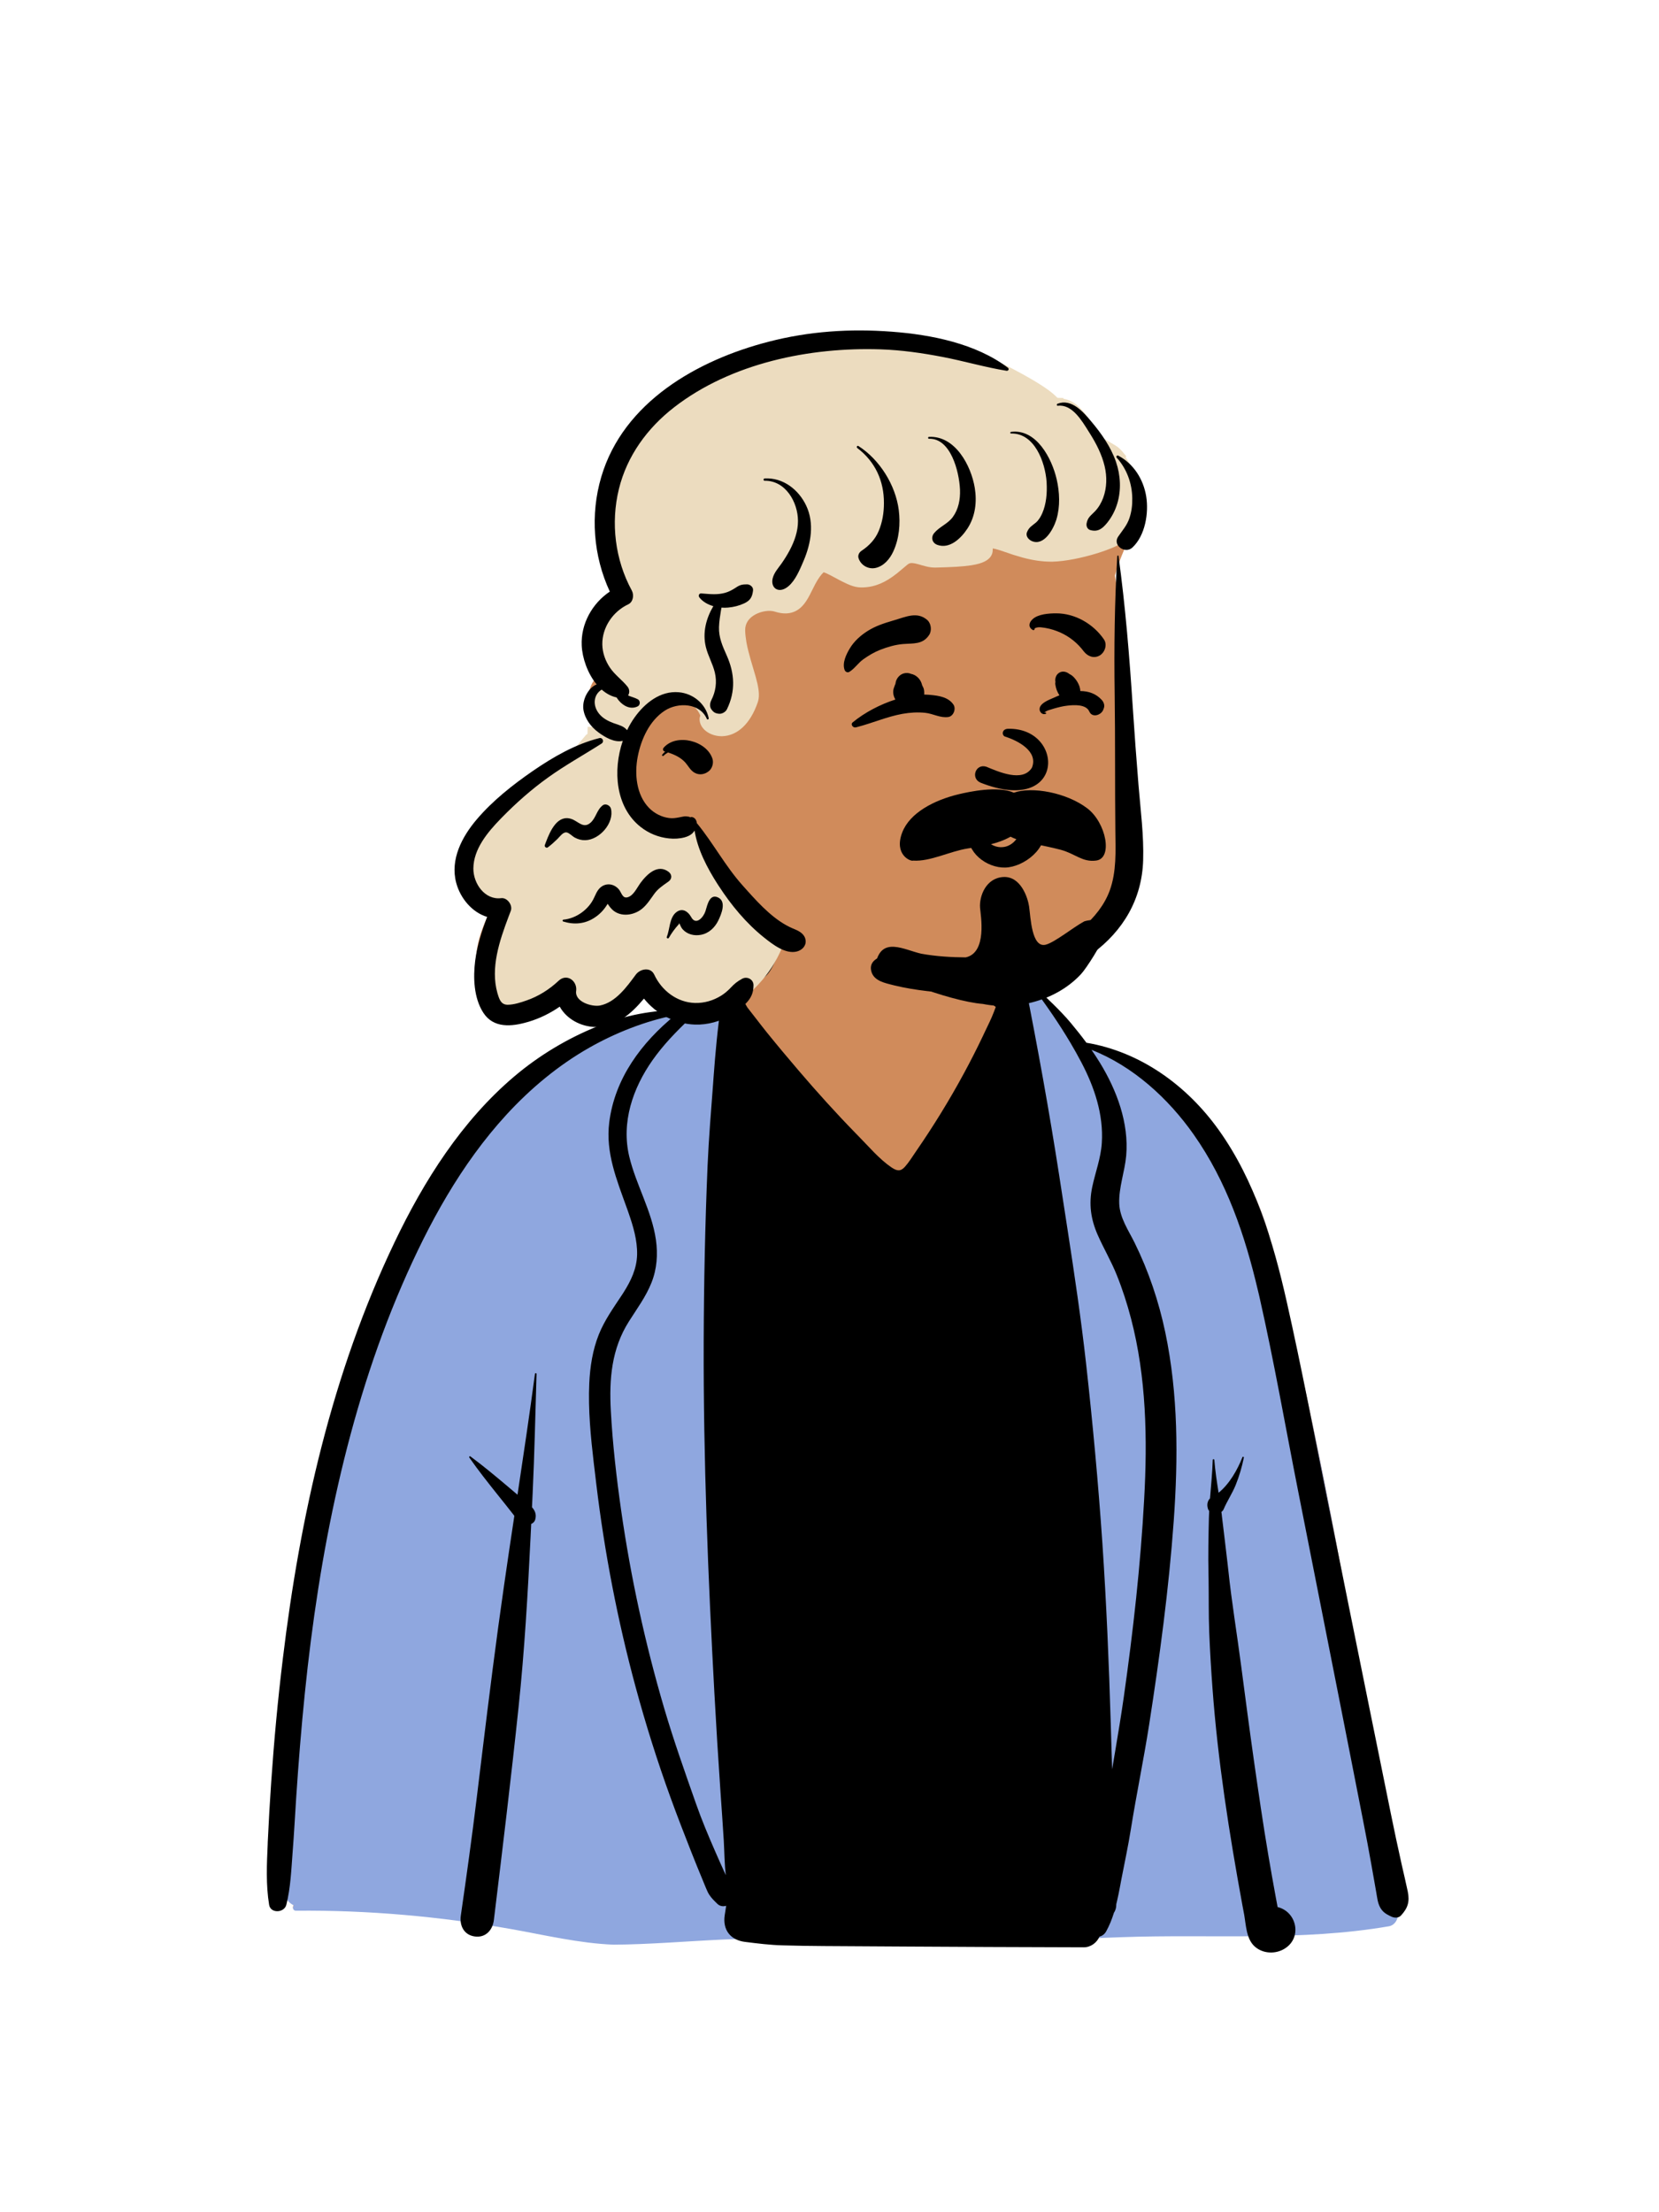 <svg width="36" height="48" viewBox="0 0 36 48" fill="none" xmlns="http://www.w3.org/2000/svg">
<path fill-rule="evenodd" clip-rule="evenodd" d="M27.622 27.141C27.188 25.082 25.647 23.485 23.575 22.689C23.177 22.463 22.79 21.496 22.255 21.319C22.169 21.291 22.305 21.517 22.255 21.53C22.078 21.578 21.88 21.583 21.684 21.409C21.335 21.099 21.225 20.191 21.013 19.781C19.893 17.618 17.096 18.464 16.721 20.856C16.46 21.026 16.09 21.176 15.806 21.313C15.513 21.455 15.255 21.797 14.954 21.919C14.684 22.029 14.241 21.951 13.969 22.047C12.721 22.485 11.664 23.037 10.836 24.157C10.661 24.393 10.464 24.683 10.305 24.922C9.486 25.865 8.917 26.923 8.393 28.057C6.927 31.387 6.528 35.074 6.17 38.662C6.178 39.29 5.762 41.031 6.378 41.331C6.341 41.37 6.354 41.446 6.423 41.446C7.984 41.43 9.542 41.57 11.079 41.842C11.821 41.973 12.559 42.153 13.315 42.182C14.883 42.171 16.446 41.908 18.012 42.157C19.895 42.157 22.184 42.102 24.278 42.022C26.236 41.946 28.205 42.116 30.138 41.783C30.291 41.759 30.366 41.572 30.334 41.439C30.107 40.612 29.996 39.761 29.868 38.914C29.894 38.371 29.848 37.805 29.648 37.299C29.123 33.886 28.451 30.494 27.622 27.141Z" fill="#D08B5B"/>
<path fill-rule="evenodd" clip-rule="evenodd" d="M22.255 21.543C22.305 21.529 22.169 21.303 22.255 21.332C22.79 21.509 23.177 22.476 23.575 22.701C25.647 23.497 27.188 25.095 27.622 27.154C28.451 30.507 29.123 33.898 29.648 37.312C29.848 37.817 29.894 38.384 29.868 38.927L29.888 39.06C30.008 39.863 30.119 40.668 30.334 41.451C30.366 41.585 30.291 41.772 30.138 41.796C28.227 42.125 26.281 41.963 24.345 42.032L23.942 42.047C21.941 42.12 19.795 42.17 18.012 42.17C16.446 41.921 14.883 42.184 13.315 42.195C12.559 42.165 11.821 41.985 11.079 41.854C9.542 41.582 7.984 41.443 6.423 41.458C6.354 41.459 6.341 41.382 6.378 41.344C5.762 41.043 6.178 39.302 6.17 38.675L6.202 38.352C6.553 34.866 6.971 31.3 8.393 28.07L8.436 27.978C8.948 26.878 9.508 25.852 10.305 24.934L10.354 24.861C10.503 24.638 10.678 24.382 10.836 24.169C11.664 23.05 12.721 22.497 13.969 22.059C14.241 21.964 14.684 22.041 14.954 21.932C15.236 21.818 15.48 21.511 15.75 21.356L15.75 22.511L19.656 26.36L21.871 22.962L22.096 21.57C22.151 21.567 22.204 21.557 22.255 21.543Z" fill="#8FA7DF"/>
<path fill-rule="evenodd" clip-rule="evenodd" d="M26.991 31.628C26.95 31.828 26.892 32.029 26.815 32.219C26.741 32.403 26.629 32.567 26.552 32.748C26.541 32.773 26.525 32.791 26.504 32.805L26.511 32.855L26.516 32.904C26.555 33.237 26.598 33.569 26.635 33.901L26.654 34.068C26.727 34.763 26.843 35.454 26.933 36.147C27.022 36.825 27.111 37.504 27.207 38.181C27.307 38.88 27.408 39.578 27.526 40.273C27.576 40.567 27.628 40.861 27.682 41.154L27.724 41.379C28.154 41.482 28.272 42.083 27.834 42.305C27.634 42.405 27.379 42.381 27.215 42.223C27.044 42.059 27.037 41.763 26.998 41.541L26.959 41.334C26.674 39.781 26.427 38.21 26.311 36.635C26.281 36.228 26.256 35.821 26.24 35.414C26.225 35.031 26.232 34.648 26.226 34.264L26.224 34.16C26.215 33.751 26.223 33.343 26.233 32.935C26.234 32.885 26.237 32.835 26.239 32.785C26.225 32.768 26.214 32.748 26.21 32.729L26.204 32.703C26.19 32.637 26.206 32.56 26.257 32.512C26.279 32.234 26.308 31.956 26.316 31.678C26.316 31.655 26.349 31.656 26.351 31.678C26.369 31.915 26.406 32.152 26.443 32.389C26.681 32.198 26.856 31.883 26.96 31.619C26.967 31.6 26.995 31.607 26.991 31.628ZM21.37 20.562C21.41 20.742 21.488 20.904 21.592 21.055C21.642 21.127 21.699 21.194 21.767 21.25C21.825 21.298 21.891 21.329 21.953 21.371C22.043 21.357 22.137 21.391 22.201 21.457L22.191 21.36C22.188 21.329 22.239 21.322 22.245 21.353C22.519 22.734 22.769 24.117 22.985 25.508L23.08 26.123L23.169 26.7C23.317 27.661 23.46 28.622 23.568 29.59C23.712 30.882 23.832 32.178 23.921 33.475C24.009 34.782 24.064 36.09 24.103 37.399C24.112 37.729 24.123 38.059 24.133 38.389L24.2 37.994C24.266 37.599 24.332 37.204 24.388 36.808C24.589 35.389 24.75 33.961 24.828 32.53C24.901 31.22 24.876 29.885 24.543 28.609C24.459 28.288 24.357 27.972 24.233 27.664C24.113 27.365 23.949 27.088 23.819 26.793C23.669 26.45 23.624 26.126 23.701 25.756C23.769 25.434 23.888 25.132 23.909 24.8C23.949 24.186 23.749 23.59 23.466 23.052C23.392 22.91 23.313 22.77 23.231 22.631C22.983 22.212 22.703 21.808 22.413 21.421C22.397 21.4 22.43 21.377 22.447 21.394C22.712 21.656 23.001 21.913 23.239 22.199C23.355 22.338 23.468 22.48 23.575 22.625C24.75 22.822 25.759 23.554 26.448 24.52C27.231 25.616 27.627 26.936 27.92 28.236C28.246 29.68 28.521 31.138 28.814 32.589C29.116 34.091 29.418 35.593 29.723 37.095C29.874 37.84 30.026 38.586 30.177 39.332C30.253 39.709 30.334 40.086 30.418 40.463C30.461 40.656 30.508 40.848 30.548 41.041C30.593 41.26 30.551 41.399 30.403 41.56C30.349 41.619 30.263 41.618 30.195 41.587L30.174 41.577L30.153 41.567C30.07 41.526 30.004 41.483 29.952 41.392C29.895 41.291 29.886 41.18 29.866 41.068C29.83 40.862 29.794 40.656 29.757 40.45C29.703 40.142 29.644 39.835 29.584 39.528L29.283 37.993C29.203 37.584 29.122 37.174 29.041 36.765C28.752 35.303 28.463 33.84 28.174 32.377C27.896 30.973 27.651 29.559 27.335 28.163L27.317 28.084L27.298 28.006C27.016 26.802 26.621 25.638 25.904 24.618C25.353 23.834 24.587 23.133 23.685 22.779C23.748 22.87 23.809 22.963 23.868 23.059C24.233 23.656 24.5 24.365 24.438 25.077C24.407 25.424 24.275 25.766 24.287 26.116C24.299 26.427 24.491 26.701 24.624 26.971C24.926 27.585 25.145 28.237 25.286 28.907C25.568 30.25 25.567 31.633 25.47 32.996C25.364 34.479 25.163 35.961 24.935 37.429C24.817 38.182 24.661 38.929 24.541 39.681C24.482 40.052 24.402 40.422 24.331 40.79L24.298 40.967C24.279 41.064 24.26 41.162 24.237 41.258L24.223 41.316V41.326C24.223 41.398 24.203 41.456 24.172 41.503C24.129 41.641 24.076 41.775 24.005 41.904C23.969 41.969 23.916 42.006 23.859 42.02C23.801 42.151 23.671 42.253 23.515 42.252L21.465 42.245C20.274 42.24 19.084 42.232 17.893 42.225C17.593 42.224 17.293 42.218 16.992 42.21C16.711 42.203 16.441 42.169 16.163 42.134C15.849 42.094 15.679 41.872 15.726 41.557C15.736 41.488 15.747 41.419 15.758 41.351C15.695 41.371 15.621 41.361 15.57 41.312L15.523 41.266C15.457 41.201 15.399 41.138 15.357 41.051C15.315 40.962 15.28 40.868 15.242 40.778C15.16 40.582 15.081 40.386 15.003 40.189C14.848 39.795 14.694 39.4 14.55 39.002C14.264 38.214 14.012 37.414 13.793 36.605C13.402 35.161 13.119 33.69 12.94 32.206L12.898 31.852L12.885 31.747C12.818 31.172 12.761 30.587 12.787 30.013C12.804 29.654 12.86 29.292 12.994 28.956C13.118 28.646 13.309 28.381 13.491 28.105L13.512 28.073L13.533 28.04C13.692 27.789 13.818 27.526 13.825 27.221C13.831 26.911 13.741 26.609 13.64 26.319L13.615 26.247L13.598 26.2C13.383 25.601 13.139 25.01 13.22 24.357C13.339 23.397 13.921 22.622 14.653 22.025C14.002 22.154 13.357 22.409 12.788 22.732C12.116 23.114 11.511 23.618 10.989 24.187C10.003 25.262 9.3 26.553 8.723 27.885C8.12 29.279 7.673 30.739 7.336 32.219C6.997 33.707 6.77 35.219 6.615 36.737C6.538 37.493 6.477 38.25 6.427 39.008C6.401 39.396 6.382 39.785 6.351 40.173C6.321 40.56 6.308 40.953 6.213 41.33C6.169 41.506 5.872 41.524 5.84 41.33C5.769 40.898 5.789 40.451 5.809 40.014L5.81 39.974C5.83 39.538 5.855 39.102 5.885 38.667C5.946 37.777 6.028 36.888 6.136 36.002C6.511 32.891 7.203 29.797 8.56 26.958C9.199 25.62 10.02 24.321 11.161 23.355C11.704 22.896 12.317 22.529 12.977 22.264C13.567 22.026 14.167 21.914 14.794 21.914C15.109 21.673 15.446 21.463 15.784 21.284C15.804 21.273 15.825 21.299 15.809 21.316C15.8 21.324 15.791 21.333 15.783 21.341C15.821 21.344 15.86 21.361 15.895 21.399C16.019 21.529 16.124 21.691 16.218 21.86C16.36 22.038 16.496 22.222 16.638 22.398C16.865 22.679 17.098 22.957 17.334 23.233C17.73 23.696 18.139 24.15 18.565 24.586L18.636 24.659C18.857 24.883 19.081 25.15 19.342 25.328L19.356 25.337C19.466 25.409 19.544 25.422 19.639 25.314C19.724 25.217 19.795 25.104 19.868 24.996L19.885 24.971C20.259 24.428 20.605 23.866 20.918 23.287C21.061 23.023 21.197 22.756 21.326 22.485L21.364 22.404C21.434 22.255 21.51 22.109 21.568 21.955C21.581 21.919 21.595 21.883 21.608 21.848C21.41 21.718 21.258 21.438 21.202 21.219C21.145 20.991 21.174 20.758 21.276 20.55C21.296 20.511 21.361 20.52 21.37 20.562ZM11.643 29.812C11.616 30.677 11.599 31.544 11.558 32.409L11.544 32.704C11.608 32.775 11.645 32.856 11.615 32.969C11.604 33.011 11.57 33.05 11.527 33.065L11.514 33.339C11.453 34.574 11.383 35.807 11.253 37.039C11.091 38.581 10.904 40.12 10.717 41.659C10.691 41.877 10.539 42.049 10.304 42.017C10.065 41.985 9.968 41.778 10 41.561C10.123 40.712 10.241 39.863 10.345 39.011L10.463 38.041C10.611 36.828 10.762 35.615 10.937 34.406C11.009 33.901 11.085 33.396 11.161 32.891L11.135 32.856C11.026 32.715 10.914 32.577 10.803 32.438C10.589 32.17 10.378 31.904 10.183 31.624C10.173 31.61 10.193 31.589 10.207 31.6C10.481 31.802 10.741 32.019 11.002 32.239L11.23 32.432C11.361 31.56 11.492 30.687 11.608 29.812C11.611 29.79 11.643 29.789 11.643 29.812ZM15.587 21.53C15.422 21.685 15.253 21.837 15.087 21.992L15.026 22.049L14.966 22.106C14.673 22.383 14.393 22.672 14.16 23.003C13.732 23.611 13.477 24.353 13.655 25.096C13.803 25.711 14.142 26.269 14.233 26.899C14.278 27.215 14.256 27.533 14.137 27.831C14.016 28.136 13.822 28.396 13.648 28.671C13.269 29.268 13.217 29.923 13.255 30.614C13.294 31.336 13.377 32.059 13.479 32.774C13.687 34.224 13.999 35.658 14.412 37.063C14.619 37.767 14.864 38.456 15.107 39.147C15.228 39.491 15.369 39.827 15.515 40.161C15.591 40.337 15.67 40.512 15.75 40.687C15.72 40.44 15.72 40.187 15.706 39.942C15.685 39.591 15.659 39.24 15.635 38.889C15.586 38.176 15.542 37.464 15.503 36.751C15.364 34.208 15.262 31.663 15.27 29.117C15.274 27.844 15.3 26.57 15.354 25.298C15.38 24.699 15.43 24.1 15.475 23.502L15.484 23.374C15.524 22.837 15.572 22.299 15.653 21.766C15.629 21.712 15.608 21.657 15.592 21.6L15.587 21.578L15.591 21.579C15.587 21.562 15.586 21.546 15.587 21.53ZM17.014 19.342C17.017 19.327 17.038 19.328 17.042 19.342C17.135 19.655 17.102 19.999 17.022 20.314C16.978 20.485 16.917 20.65 16.843 20.81L16.817 20.866C16.753 21.002 16.682 21.142 16.558 21.227C16.506 21.262 16.414 21.264 16.362 21.227L16.336 21.207C16.332 21.203 16.328 21.2 16.323 21.197C16.275 21.156 16.251 21.067 16.273 21.008C16.331 20.856 16.461 20.745 16.55 20.609C16.63 20.489 16.701 20.362 16.759 20.231C16.885 19.945 16.942 19.642 17.014 19.342Z" fill="black"/>
<path fill-rule="evenodd" clip-rule="evenodd" d="M24.383 10.159C24.313 9.983 24.19 9.763 23.985 9.754C23.827 9.268 23.432 8.773 22.884 8.786C21.274 7.135 19.247 7.213 17.128 7.562C16.01 7.77 14.875 8.177 14.041 8.981C13.042 9.926 12.653 11.576 13.435 12.772C12.759 13.135 12.746 13.997 13.035 14.619C12.688 14.86 12.667 15.444 13.058 15.628C13.037 15.713 13.052 15.802 13.092 15.878C12.898 16.039 12.645 16.159 12.436 16.262C12.344 16.307 12.291 16.381 12.269 16.465C11.583 16.916 9.874 18.017 9.895 18.894C9.885 19.352 10.223 19.653 10.634 19.772C10.39 20.263 10.204 20.836 10.438 21.365C10.503 21.525 10.988 21.994 11.012 22.003C11.055 22.04 11.751 21.719 12.089 21.556C12.155 21.984 12.611 22.208 13.005 22.061C13.377 21.949 13.607 21.632 13.842 21.344C14.154 22.027 15.072 22.035 15.666 21.74C16.199 21.494 16.604 21.041 16.83 20.496C18.029 21.084 19.431 21.256 20.734 21.021C20.817 21.169 21.002 21.268 21.167 21.211C21.86 21.002 22.625 20.991 23.213 20.512C24.436 19.632 24.539 18.009 24.454 16.625C24.378 15.245 24.445 13.854 24.194 12.489C24.303 12.088 24.483 11.732 24.651 11.355C24.832 10.959 24.828 10.371 24.383 10.159Z" fill="#D08B5B"/>
<path fill-rule="evenodd" clip-rule="evenodd" d="M18.828 7.421L18.875 7.421C18.954 7.422 19.032 7.423 19.11 7.426C19.524 7.439 19.956 7.493 20.442 7.585L20.516 7.6C20.637 7.623 20.745 7.647 20.918 7.688L21.26 7.769C21.435 7.809 21.563 7.837 21.682 7.86L21.697 7.863C21.697 7.863 22.61 8.302 22.905 8.591L22.935 8.62L22.947 8.632L23.076 8.636L23.077 8.653L23.078 8.653C23.205 8.673 23.32 8.739 23.428 8.842L23.439 8.853L23.45 8.864C23.534 8.949 23.6 9.04 23.692 9.183L23.713 9.216L23.75 9.275L23.78 9.323C23.8 9.354 23.819 9.385 23.837 9.416L23.855 9.446L23.867 9.468L24.198 9.662C24.246 9.69 24.29 9.726 24.329 9.769L24.34 9.781L24.351 9.793L24.441 9.901L24.423 9.92L24.431 9.932L24.447 9.953L24.462 9.975L24.477 9.997L24.484 10.007L24.494 10.028L24.498 10.039L24.502 10.047L24.513 10.053L24.536 10.095C24.656 10.311 24.72 10.556 24.724 10.808C24.727 10.982 24.706 11.14 24.655 11.292C24.62 11.397 24.573 11.48 24.492 11.594L24.427 11.682L24.414 11.7L24.398 11.723C24.396 11.726 24.394 11.73 24.391 11.733C24.287 11.885 23.393 12.173 22.843 12.187L22.827 12.187L22.805 12.187C22.753 12.187 22.702 12.185 22.654 12.181C22.442 12.164 22.245 12.119 22.015 12.046L21.967 12.031L21.715 11.945C21.706 11.943 21.7 11.941 21.695 11.939L21.672 11.932C21.617 11.915 21.576 11.905 21.549 11.901L21.543 11.901L21.542 11.911L21.542 11.921L21.542 11.929C21.544 12.046 21.473 12.131 21.363 12.185C21.294 12.22 21.204 12.244 21.091 12.263L21.073 12.266C20.888 12.294 20.668 12.306 20.3 12.315C20.285 12.315 20.271 12.315 20.257 12.314C20.178 12.311 20.116 12.297 20 12.264L19.946 12.248L19.916 12.24C19.861 12.225 19.831 12.219 19.802 12.218L19.793 12.217L19.785 12.217C19.75 12.217 19.725 12.225 19.701 12.244L19.688 12.254L19.518 12.396C19.496 12.415 19.476 12.431 19.462 12.443L19.456 12.447C19.223 12.631 19 12.735 18.739 12.745L18.721 12.746L18.703 12.746C18.69 12.746 18.676 12.746 18.663 12.745C18.553 12.741 18.438 12.7 18.282 12.621L18.25 12.604L18.227 12.593C18.215 12.587 18.203 12.58 18.19 12.573L18.074 12.511L18.014 12.479C17.943 12.443 17.903 12.425 17.877 12.418L17.872 12.417L17.87 12.419C17.808 12.479 17.755 12.556 17.698 12.661L17.689 12.677L17.677 12.701L17.595 12.862L17.58 12.893C17.52 13.009 17.472 13.084 17.41 13.149C17.32 13.245 17.21 13.3 17.076 13.309L17.062 13.309L17.046 13.31C16.983 13.31 16.916 13.301 16.844 13.28L16.827 13.275L16.81 13.27C16.702 13.236 16.531 13.258 16.395 13.33C16.248 13.408 16.166 13.528 16.17 13.681C16.172 13.757 16.181 13.839 16.196 13.927L16.2 13.951C16.221 14.06 16.248 14.17 16.29 14.316L16.38 14.622L16.39 14.657L16.401 14.694C16.415 14.748 16.427 14.794 16.437 14.838C16.474 15.006 16.48 15.132 16.443 15.239C16.28 15.712 15.997 15.963 15.675 15.974L15.664 15.974L15.65 15.974C15.402 15.971 15.178 15.81 15.181 15.6C15.181 15.578 15.185 15.558 15.193 15.539L15.196 15.532L15.197 15.528L15.195 15.522C15.119 15.339 14.943 15.206 14.736 15.18L14.725 15.179L14.713 15.178C14.702 15.177 14.69 15.176 14.68 15.176L14.669 15.175L14.657 15.175C14.381 15.176 14.109 15.359 13.895 15.66C13.85 15.723 13.809 15.791 13.771 15.863L13.759 15.887L13.7 16.01L13.659 16.128C13.438 16.778 13.55 17.459 13.982 17.811L13.996 17.822C14.152 17.944 14.335 18.019 14.531 18.039C14.553 18.041 14.576 18.043 14.598 18.043L14.614 18.044L14.633 18.043C14.696 18.043 14.757 18.035 14.812 18.02C14.857 18.008 14.888 17.993 14.91 17.974C14.915 17.969 14.92 17.965 14.924 17.96L14.927 17.956L14.928 17.955L15.224 17.999C15.274 18.319 15.42 18.651 15.656 19.031L15.671 19.055L15.697 19.096L15.723 19.137C16.002 19.566 16.312 19.927 16.653 20.204L16.677 20.223L16.709 20.249L16.738 20.272C16.795 20.316 16.842 20.351 16.89 20.381L16.902 20.389L17.014 20.46L16.962 20.583C16.84 20.868 16.673 21.128 16.466 21.349L16.447 21.37L16.303 21.518L16.193 21.377C16.192 21.376 16.189 21.375 16.186 21.374L16.184 21.374H16.183L16.182 21.374L16.18 21.375L16.178 21.375C16.096 21.42 16.05 21.455 15.985 21.522L15.975 21.532L15.964 21.543L15.949 21.559C15.882 21.629 15.809 21.688 15.73 21.738C15.548 21.852 15.345 21.915 15.136 21.921L15.116 21.921L15.096 21.921C15.089 21.921 15.082 21.921 15.075 21.921C14.638 21.908 14.246 21.628 14.053 21.216C14.046 21.2 14.038 21.194 14.025 21.193L14.022 21.193L14.017 21.193C13.985 21.193 13.946 21.212 13.924 21.238L13.92 21.243L13.846 21.342L13.818 21.38C13.555 21.726 13.339 21.915 13.049 21.973C13.026 21.977 13.002 21.98 12.976 21.981L12.961 21.982H12.952C12.827 21.982 12.683 21.946 12.571 21.882C12.423 21.798 12.331 21.668 12.343 21.507L12.344 21.497L12.346 21.48C12.356 21.394 12.287 21.347 12.235 21.389L12.231 21.392L12.227 21.396C12.011 21.599 11.762 21.755 11.495 21.851L11.471 21.86L11.436 21.872C11.267 21.929 11.148 21.957 11.022 21.959C10.914 21.961 10.824 21.922 10.758 21.846C10.715 21.796 10.688 21.74 10.662 21.659L10.658 21.645L10.648 21.613L10.642 21.593C10.564 21.319 10.562 21.026 10.623 20.703C10.669 20.461 10.742 20.228 10.863 19.901L10.887 19.838L10.936 19.709C10.941 19.697 10.912 19.652 10.893 19.646L10.891 19.646L10.875 19.648C10.863 19.649 10.851 19.65 10.839 19.65L10.821 19.651H10.809C10.413 19.647 10.111 19.257 10.113 18.845C10.116 18.459 10.31 18.126 10.68 17.732L10.712 17.698L10.747 17.662L10.781 17.627C11.11 17.291 11.447 16.998 11.796 16.747L11.825 16.726L11.858 16.703C11.976 16.62 12.09 16.545 12.249 16.447L12.342 16.389L12.721 15.941C12.73 15.936 12.739 15.931 12.748 15.926L12.752 15.77L13.117 15.778C13.024 15.73 12.948 15.673 12.885 15.599C12.678 15.353 12.704 15.011 12.956 14.843L12.965 14.837L13.071 14.771L13.158 14.848C13.233 14.914 13.314 14.958 13.397 14.979L13.41 14.982L13.476 14.996L13.489 15.016L13.496 15.006C13.496 15.005 13.496 15.004 13.495 15.002L13.495 15.001L13.493 14.999L13.485 14.989L13.476 14.978C13.447 14.944 13.414 14.91 13.355 14.853L13.313 14.813L13.281 14.781C13.196 14.697 13.15 14.646 13.102 14.574C12.983 14.394 12.915 14.192 12.912 13.987C12.906 13.56 13.171 13.157 13.563 12.973C13.577 12.966 13.587 12.921 13.571 12.89C13.191 12.192 13.085 11.354 13.276 10.575C13.454 9.848 13.897 9.207 14.531 8.715C15.62 7.871 17.13 7.436 18.732 7.421L18.781 7.421H18.828Z" fill="#ECDCBF"/>
<path fill-rule="evenodd" clip-rule="evenodd" d="M13.006 16.015C13.078 15.997 13.116 16.094 13.055 16.133C12.667 16.381 12.265 16.602 11.89 16.872C11.533 17.128 11.203 17.42 10.895 17.734L10.861 17.769C10.583 18.056 10.275 18.421 10.272 18.844C10.27 19.173 10.522 19.532 10.875 19.488C11.008 19.472 11.13 19.641 11.084 19.763L11.035 19.892C10.839 20.412 10.639 21.001 10.794 21.548L10.8 21.567C10.837 21.692 10.877 21.803 11.022 21.801C11.156 21.798 11.296 21.753 11.422 21.709C11.684 21.619 11.921 21.469 12.122 21.28C12.3 21.113 12.527 21.282 12.503 21.495L12.502 21.502C12.47 21.74 12.849 21.851 13.021 21.817C13.361 21.749 13.604 21.408 13.797 21.147C13.889 21.022 14.115 20.973 14.197 21.147C14.358 21.493 14.691 21.751 15.081 21.762C15.284 21.767 15.478 21.71 15.65 21.603C15.72 21.559 15.782 21.507 15.84 21.448L15.854 21.433C15.939 21.343 15.998 21.295 16.106 21.236C16.213 21.178 16.351 21.25 16.351 21.376C16.35 21.541 16.302 21.65 16.189 21.769C16.095 21.867 15.984 21.954 15.868 22.023C15.633 22.162 15.354 22.24 15.081 22.231C14.651 22.217 14.24 22.002 13.974 21.667C13.702 21.993 13.365 22.293 12.927 22.284C12.599 22.278 12.293 22.107 12.146 21.842C11.94 21.985 11.713 22.097 11.47 22.17L11.448 22.176C11.105 22.276 10.709 22.316 10.488 21.974C10.28 21.653 10.265 21.208 10.312 20.841C10.355 20.513 10.455 20.202 10.571 19.895C10.242 19.796 9.987 19.487 9.899 19.153C9.766 18.648 10.024 18.158 10.342 17.783C10.688 17.375 11.123 17.031 11.561 16.729C11.998 16.428 12.488 16.145 13.006 16.015ZM24.245 12.066C24.246 12.052 24.269 12.047 24.271 12.062C24.422 13.161 24.51 14.257 24.582 15.363C24.619 15.923 24.66 16.483 24.706 17.042C24.75 17.579 24.823 18.13 24.806 18.668C24.78 19.512 24.372 20.198 23.702 20.692C23.059 21.165 22.263 21.399 21.482 21.497C21.028 21.555 20.568 21.558 20.113 21.504C19.877 21.476 19.642 21.438 19.41 21.382L19.311 21.357C19.128 21.311 18.925 21.247 18.899 21.031C18.887 20.927 18.942 20.849 19.032 20.797C19.149 20.728 19.282 20.769 19.403 20.8C19.606 20.852 19.811 20.898 20.018 20.929C20.463 20.996 20.921 21 21.368 20.954C22.121 20.875 22.915 20.631 23.495 20.125C23.747 19.906 23.966 19.638 24.082 19.32C24.23 18.911 24.208 18.465 24.203 18.037C24.192 17.042 24.202 16.047 24.188 15.052C24.174 14.053 24.186 13.063 24.245 12.066ZM16.677 7.415C17.556 7.187 18.449 7.128 19.352 7.197C20.204 7.261 21.174 7.452 21.87 7.978C21.904 8.003 21.884 8.051 21.842 8.045C21.377 7.97 20.923 7.835 20.46 7.746C20.015 7.66 19.561 7.595 19.108 7.58C17.573 7.529 15.866 7.878 14.629 8.837C14.049 9.286 13.606 9.891 13.43 10.61C13.249 11.348 13.347 12.146 13.71 12.813C13.762 12.909 13.741 13.062 13.632 13.113C13.301 13.268 13.065 13.612 13.07 13.983C13.073 14.163 13.135 14.336 13.234 14.484C13.339 14.642 13.5 14.752 13.617 14.899C13.664 14.957 13.665 15.036 13.629 15.09C13.697 15.12 13.772 15.136 13.839 15.172C13.897 15.202 13.898 15.296 13.839 15.326C13.69 15.402 13.529 15.322 13.428 15.2C13.41 15.178 13.394 15.156 13.38 15.133C13.259 15.107 13.151 15.046 13.057 14.963C12.877 15.071 12.852 15.312 13.007 15.495C13.086 15.589 13.198 15.647 13.311 15.689L13.325 15.694C13.435 15.733 13.536 15.755 13.608 15.843C13.655 15.745 13.709 15.652 13.77 15.567C13.99 15.258 14.328 14.985 14.729 15.02C15.043 15.047 15.315 15.272 15.379 15.583C15.384 15.606 15.349 15.624 15.339 15.6C15.188 15.248 14.711 15.235 14.428 15.418C14.094 15.634 13.911 16.041 13.838 16.42C13.766 16.794 13.807 17.248 14.086 17.532C14.2 17.648 14.355 17.728 14.517 17.749C14.596 17.76 14.666 17.749 14.742 17.734L14.792 17.724C14.827 17.716 14.861 17.711 14.898 17.714L14.952 17.721L14.983 17.736C15.01 17.748 15.007 17.744 14.976 17.726C15.068 17.718 15.116 17.787 15.121 17.862C15.124 17.863 15.127 17.866 15.129 17.869C15.48 18.299 15.74 18.793 16.112 19.209L16.221 19.331C16.501 19.643 16.821 19.982 17.201 20.144L17.246 20.163C17.357 20.209 17.468 20.274 17.482 20.407C17.495 20.527 17.401 20.617 17.292 20.645C17.045 20.709 16.763 20.488 16.582 20.344C16.192 20.033 15.865 19.637 15.595 19.22L15.568 19.179C15.346 18.831 15.137 18.434 15.072 18.021L15.06 18.04C15.059 18.041 15.059 18.042 15.058 18.043C15.045 18.061 15.03 18.076 15.014 18.091C14.968 18.13 14.913 18.153 14.855 18.169C14.747 18.198 14.628 18.204 14.517 18.192C14.291 18.169 14.08 18.083 13.902 17.943C13.358 17.515 13.294 16.72 13.514 16.075C13.333 16.118 13.128 15.996 12.987 15.892C12.825 15.773 12.692 15.6 12.66 15.397C12.629 15.195 12.757 14.928 12.947 14.85C12.75 14.613 12.635 14.275 12.623 14.005C12.602 13.536 12.851 13.092 13.233 12.836C12.874 12.064 12.805 11.169 13.047 10.349C13.527 8.723 15.135 7.813 16.677 7.415ZM15.308 19.771L15.312 19.757C15.351 19.631 15.4 19.381 15.588 19.476C15.767 19.567 15.652 19.836 15.59 19.967C15.515 20.124 15.385 20.25 15.211 20.283C15.07 20.311 14.915 20.276 14.816 20.166C14.787 20.134 14.771 20.099 14.754 20.061C14.747 20.046 14.744 20.035 14.743 20.029C14.741 20.036 14.737 20.047 14.725 20.06C14.646 20.146 14.572 20.247 14.514 20.349C14.501 20.373 14.458 20.356 14.469 20.33C14.536 20.166 14.524 19.913 14.673 19.795C14.804 19.691 14.927 19.773 14.996 19.894L15 19.901C15.101 20.085 15.262 19.91 15.308 19.771ZM13.883 19.18L13.896 19.161C14.037 18.969 14.273 18.738 14.509 18.917C14.584 18.974 14.587 19.068 14.509 19.125L14.48 19.146C14.376 19.219 14.274 19.288 14.198 19.394C14.115 19.508 14.041 19.629 13.931 19.719C13.735 19.878 13.418 19.909 13.248 19.695L13.231 19.674C13.217 19.655 13.2 19.633 13.187 19.611L13.177 19.626C13.176 19.627 13.175 19.628 13.174 19.63L13.172 19.633C13.102 19.745 13.014 19.838 12.903 19.91C12.694 20.049 12.459 20.068 12.223 19.995C12.199 19.987 12.206 19.956 12.228 19.954C12.508 19.928 12.781 19.729 12.895 19.471L12.908 19.443C12.954 19.34 13.006 19.243 13.12 19.203C13.231 19.164 13.347 19.205 13.423 19.29C13.487 19.36 13.503 19.5 13.618 19.469C13.743 19.435 13.814 19.277 13.883 19.18ZM13.08 17.473C13.142 17.426 13.239 17.476 13.257 17.545C13.334 17.855 13.012 18.221 12.703 18.23C12.624 18.233 12.547 18.213 12.477 18.176C12.422 18.148 12.358 18.075 12.298 18.062C12.22 18.047 12.151 18.15 12.097 18.203C12.029 18.269 11.962 18.331 11.886 18.387C11.856 18.409 11.809 18.371 11.822 18.337L11.848 18.268C11.94 18.024 12.1 17.668 12.4 17.77C12.546 17.819 12.657 17.986 12.811 17.854C12.935 17.748 12.946 17.575 13.08 17.473ZM14.401 16.224C14.68 15.903 15.336 16.073 15.46 16.463C15.488 16.55 15.459 16.662 15.392 16.723C15.303 16.803 15.177 16.828 15.069 16.765C14.977 16.71 14.939 16.622 14.871 16.545C14.771 16.434 14.635 16.372 14.496 16.327C14.461 16.346 14.428 16.37 14.399 16.399C14.384 16.414 14.356 16.393 14.369 16.376C14.387 16.352 14.409 16.329 14.434 16.309L14.422 16.305C14.385 16.295 14.377 16.251 14.401 16.224ZM16.214 12.679C16.277 12.68 16.349 12.738 16.341 12.807L16.339 12.826C16.321 12.957 16.279 13.031 16.148 13.092C16.038 13.143 15.921 13.172 15.8 13.183C15.754 13.187 15.705 13.188 15.656 13.184L15.645 13.244C15.625 13.364 15.606 13.484 15.602 13.607C15.595 13.834 15.68 14.021 15.77 14.223C15.944 14.613 15.964 15.001 15.774 15.39C15.747 15.447 15.668 15.493 15.605 15.487C15.523 15.48 15.483 15.456 15.436 15.39C15.396 15.334 15.405 15.256 15.433 15.198L15.436 15.191C15.531 15.006 15.561 14.797 15.512 14.593C15.467 14.402 15.363 14.229 15.317 14.039C15.241 13.728 15.322 13.419 15.479 13.152C15.36 13.118 15.251 13.057 15.177 12.964L15.178 12.964C15.15 12.934 15.165 12.872 15.214 12.876L15.269 12.88C15.428 12.893 15.574 12.907 15.734 12.863C15.816 12.84 15.887 12.802 15.958 12.756L15.973 12.746C16.061 12.688 16.11 12.679 16.214 12.679ZM16.593 10.381C16.991 10.359 17.33 10.622 17.495 10.972C17.674 11.352 17.599 11.788 17.441 12.161L17.396 12.266C17.317 12.447 17.214 12.663 17.053 12.76C16.872 12.87 16.716 12.743 16.769 12.541C16.801 12.421 16.887 12.329 16.957 12.23C17.022 12.137 17.082 12.042 17.135 11.942C17.239 11.746 17.317 11.528 17.316 11.304C17.315 10.894 17.045 10.425 16.593 10.431C16.561 10.432 16.562 10.383 16.593 10.381ZM18.603 9.721C18.579 9.702 18.601 9.66 18.628 9.678C19.089 9.972 19.433 10.524 19.503 11.066C19.541 11.367 19.512 11.688 19.384 11.966C19.311 12.125 19.185 12.277 19.009 12.321C18.847 12.361 18.68 12.268 18.63 12.11C18.611 12.049 18.644 11.984 18.695 11.951C18.859 11.842 18.991 11.705 19.068 11.521C19.148 11.329 19.181 11.125 19.181 10.918C19.184 10.434 18.991 10.016 18.603 9.721ZM24.233 9.931C24.212 9.907 24.238 9.872 24.267 9.887C24.6 10.063 24.811 10.399 24.872 10.768C24.931 11.128 24.852 11.62 24.573 11.88C24.416 12.028 24.134 11.832 24.265 11.642C24.357 11.508 24.457 11.398 24.509 11.24C24.556 11.099 24.573 10.957 24.57 10.809C24.565 10.485 24.45 10.172 24.233 9.931ZM20.16 9.479C20.729 9.452 21.074 10.103 21.153 10.589C21.201 10.889 21.165 11.198 21 11.458L20.99 11.473C20.854 11.681 20.606 11.92 20.339 11.822C20.226 11.78 20.195 11.659 20.271 11.567C20.388 11.426 20.567 11.368 20.676 11.218C20.799 11.049 20.839 10.838 20.832 10.632L20.831 10.61C20.812 10.232 20.632 9.507 20.16 9.52C20.133 9.521 20.133 9.48 20.16 9.479ZM21.94 9.371C22.491 9.3 22.826 9.95 22.929 10.397C22.994 10.677 23.008 10.989 22.925 11.266L22.919 11.286C22.852 11.493 22.654 11.848 22.395 11.742C22.324 11.713 22.251 11.634 22.285 11.549C22.328 11.44 22.391 11.412 22.475 11.342C22.539 11.289 22.584 11.211 22.617 11.136C22.705 10.934 22.724 10.697 22.712 10.48L22.711 10.454C22.68 10.028 22.45 9.394 21.94 9.406C21.917 9.407 21.918 9.374 21.94 9.371ZM22.948 8.76C23.254 8.643 23.505 8.937 23.682 9.147C23.902 9.409 24.102 9.692 24.216 10.019C24.316 10.311 24.334 10.635 24.243 10.931C24.198 11.078 24.128 11.214 24.033 11.334L24.021 11.349C23.921 11.471 23.825 11.546 23.662 11.502C23.596 11.484 23.568 11.418 23.579 11.356C23.604 11.222 23.673 11.187 23.762 11.093C23.841 11.01 23.899 10.909 23.939 10.802C24.02 10.581 24.024 10.342 23.97 10.114C23.909 9.86 23.789 9.625 23.65 9.405L23.62 9.357C23.473 9.124 23.264 8.766 22.954 8.804C22.927 8.807 22.927 8.768 22.948 8.76Z" fill="black"/>
<path fill-rule="evenodd" clip-rule="evenodd" d="M22.177 17.89C22.284 17.7 22.605 17.731 22.654 17.952C22.753 18.4 22.219 18.814 21.813 18.824C21.41 18.835 20.957 18.491 21.016 18.058C21.03 17.95 21.174 17.963 21.222 18.031L21.241 18.056C21.374 18.235 21.549 18.419 21.795 18.376C21.897 18.358 21.99 18.294 22.051 18.212C22.126 18.113 22.118 17.994 22.177 17.89ZM19.613 14.611C19.668 14.596 19.723 14.601 19.771 14.622C19.879 14.642 19.97 14.732 20.001 14.835C20.004 14.844 20.007 14.853 20.01 14.861L20.015 14.874L20.002 14.841C20.008 14.874 20.034 14.908 20.044 14.941C20.055 14.981 20.058 15.026 20.054 15.07C20.089 15.071 20.123 15.072 20.157 15.075L20.19 15.078C20.376 15.095 20.579 15.127 20.689 15.287C20.751 15.377 20.693 15.539 20.58 15.557C20.405 15.583 20.255 15.487 20.081 15.467C19.916 15.449 19.744 15.46 19.582 15.489C19.247 15.55 18.939 15.686 18.612 15.772L18.568 15.783L18.568 15.783C18.512 15.796 18.448 15.718 18.504 15.673C18.765 15.458 19.1 15.284 19.43 15.178C19.382 15.101 19.367 15 19.4 14.918C19.405 14.901 19.412 14.884 19.418 14.868L19.432 14.834C19.433 14.818 19.437 14.802 19.441 14.787L19.442 14.782L19.442 14.782C19.467 14.703 19.531 14.633 19.613 14.611ZM22.951 14.623C23.023 14.551 23.123 14.562 23.198 14.618L23.208 14.626C23.278 14.657 23.336 14.726 23.375 14.789C23.414 14.855 23.441 14.922 23.442 14.994C23.615 14.995 23.781 15.047 23.908 15.187C23.949 15.232 23.977 15.302 23.954 15.363L23.941 15.399C23.898 15.515 23.706 15.581 23.641 15.445L23.638 15.439C23.569 15.277 23.303 15.294 23.161 15.311C23.062 15.322 22.965 15.347 22.87 15.374C22.836 15.384 22.803 15.395 22.77 15.405L22.737 15.416C22.719 15.422 22.627 15.472 22.684 15.46C22.7 15.457 22.711 15.479 22.695 15.487C22.627 15.52 22.554 15.454 22.559 15.381C22.567 15.253 22.769 15.183 22.867 15.139L22.872 15.137C22.91 15.119 22.949 15.103 22.989 15.087C22.967 15.053 22.948 15.016 22.932 14.976C22.918 14.938 22.908 14.9 22.902 14.86C22.897 14.84 22.897 14.82 22.902 14.801L22.903 14.795C22.9 14.782 22.899 14.768 22.899 14.755L22.899 14.749H22.899C22.901 14.702 22.92 14.654 22.951 14.623ZM21.808 15.982C22.082 16.067 22.536 16.299 22.393 16.656C22.193 16.984 21.662 16.743 21.405 16.637C21.174 16.56 21.054 16.884 21.277 16.982C23.123 17.712 23.116 15.784 21.875 15.813C21.738 15.816 21.734 15.954 21.808 15.982ZM19.366 13.469L19.413 13.455C19.657 13.384 19.905 13.263 20.122 13.453C20.207 13.528 20.224 13.683 20.163 13.776C20.025 13.988 19.82 13.956 19.596 13.974C19.426 13.988 19.258 14.038 19.099 14.1C18.969 14.151 18.849 14.223 18.735 14.304C18.623 14.383 18.547 14.506 18.432 14.577C18.39 14.603 18.342 14.576 18.327 14.534C18.273 14.384 18.363 14.198 18.44 14.07C18.533 13.914 18.675 13.787 18.827 13.691C18.994 13.585 19.179 13.524 19.366 13.469ZM22.917 13.308C23.328 13.307 23.725 13.537 23.955 13.873C24.033 13.987 23.976 14.156 23.864 14.222C23.738 14.295 23.603 14.242 23.52 14.136L23.515 14.13C23.383 13.954 23.212 13.816 23.011 13.725C22.912 13.681 22.803 13.645 22.697 13.627L22.662 13.621C22.614 13.613 22.558 13.606 22.514 13.613C22.491 13.616 22.47 13.624 22.45 13.636C22.459 13.656 22.435 13.682 22.412 13.669C22.31 13.613 22.322 13.512 22.407 13.435C22.526 13.324 22.762 13.308 22.917 13.308Z" fill="black"/>
<path fill-rule="evenodd" clip-rule="evenodd" d="M22 17.2C21.652 17.043 21.027 17.18 20.8 17.234C20.273 17.361 19.742 17.634 19.578 18.063C19.393 18.546 19.762 18.698 19.816 18.673C20.182 18.699 20.616 18.469 20.999 18.41C21.31 18.361 21.638 18.319 21.929 18.154C22.141 18.271 22.621 18.334 23.009 18.436C23.338 18.523 23.482 18.712 23.787 18.672C24.154 18.624 24.004 17.852 23.595 17.54C23.148 17.198 22.392 17.059 22 17.2ZM22.69 20.498C22.385 20.572 22.365 19.904 22.331 19.668C22.304 19.484 22.154 19.009 21.773 19.029C21.392 19.05 21.248 19.448 21.267 19.696C21.28 19.856 21.428 20.67 20.956 20.773C20.655 20.772 20.306 20.751 19.99 20.693C19.617 20.608 19.133 20.313 19.005 20.895C18.959 21.105 20.6 21.727 21.328 21.783C22.067 21.933 22.931 21.703 23.457 21.137C23.577 21.009 23.913 20.475 23.938 20.344C23.988 20.07 23.871 19.893 23.531 19.99C23.291 20.118 22.886 20.45 22.69 20.498Z" fill="black"/>
</svg>
